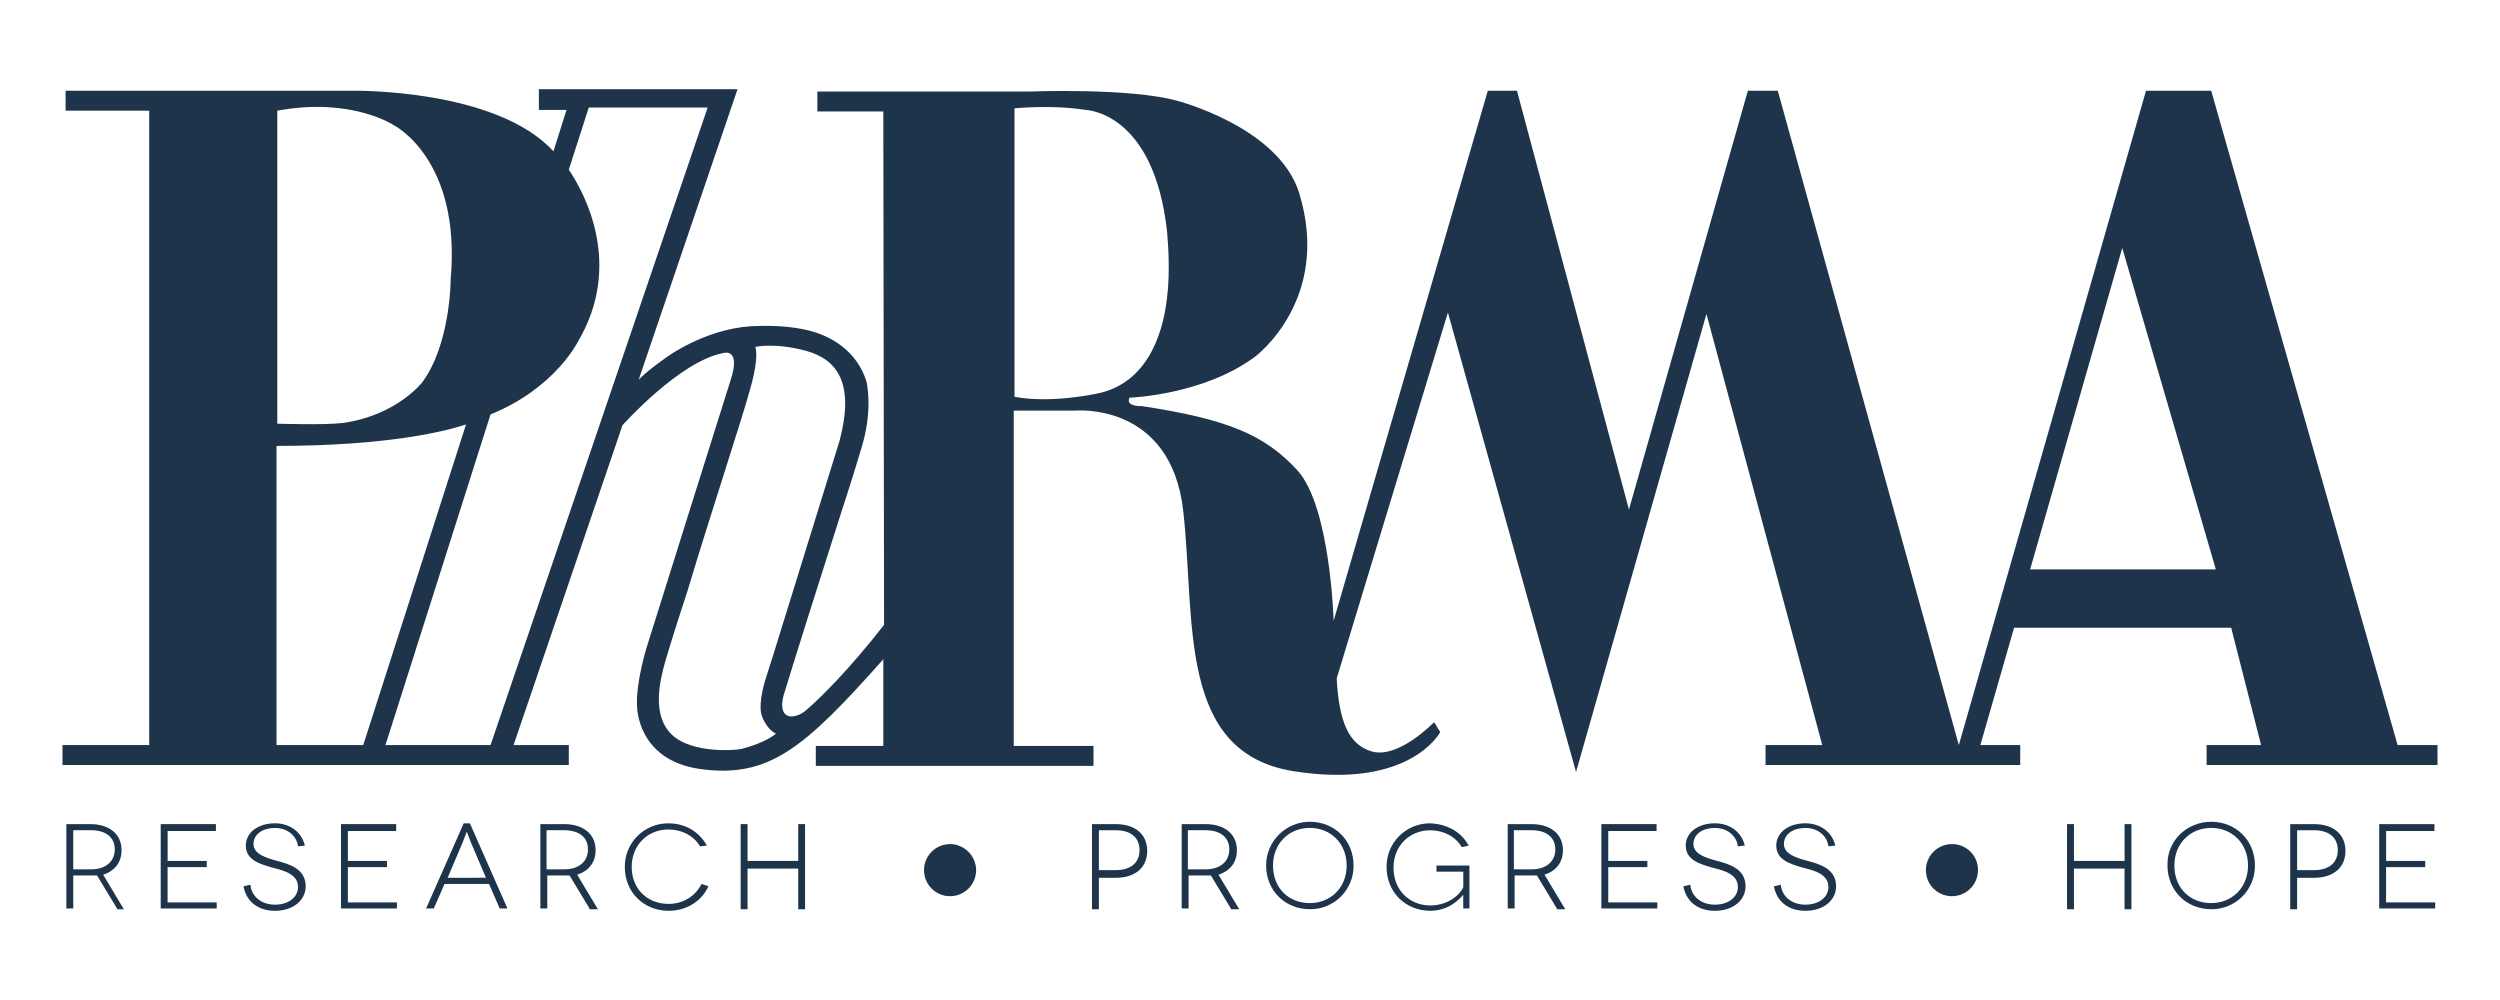 <svg width="160" height="64" viewBox="0 0 160 64" fill="none" xmlns="http://www.w3.org/2000/svg">
<path d="M51.623 45.428C50.935 46.017 50.444 45.82 50.444 45.82C49.757 45.574 50.199 44.347 50.199 44.347C50.641 42.874 52.605 36.639 53.881 32.662C53.881 32.662 54.471 30.895 55.158 28.588C55.894 26.131 55.452 24.414 55.452 24.414C54.863 22.5 53.194 21.42 51.427 21.076C50.248 20.831 48.969 20.831 48.039 20.88C45.093 21.076 42.687 22.843 42.687 22.843C41.165 23.924 40.871 24.316 40.871 24.316L47.202 5.709H34.489V7.035H36.256L35.422 9.686C31.739 5.66 22.608 5.808 22.608 5.808H4.197V7.084H9.549V47.686H4V48.962H36.403V47.686H32.868L39.84 27.213C39.84 27.213 43.473 23.138 46.271 22.598C46.271 22.598 47.45 22.202 46.763 24.316C45.977 26.773 42.835 36.836 41.411 41.353C41.411 41.353 40.675 43.66 40.773 45.231C40.773 45.231 40.773 48.618 44.749 49.208C49.217 49.846 51.476 47.882 56.581 42.138L56.631 39.929C54.177 43.071 52.359 44.789 51.623 45.428ZM17.747 7.084C22.509 6.2 25.209 8.017 25.209 8.017C25.209 8.017 29.529 10.177 28.842 17.885C28.842 17.885 28.842 22.007 27.026 24.464C27.026 24.464 25.406 26.575 21.969 27.067C20.84 27.214 17.747 27.116 17.747 27.116V7.084ZM17.698 28.539C24.963 28.539 28.646 27.557 29.826 27.164L23.247 47.686H17.698V28.539ZM31.395 47.686H24.669L31.395 26.521C35.517 24.857 36.993 21.858 36.993 21.858C39.889 16.948 37.434 12.382 36.403 10.86L37.68 6.883H45.29L31.395 47.686ZM47.45 47.931C47.053 48.029 44.307 48.226 43.031 47.048C41.705 45.82 42.197 43.66 42.589 42.286C43.031 40.764 44.016 37.767 44.016 37.767C45.443 33.005 47.551 26.622 47.993 24.953C48.627 22.793 48.337 22.203 48.337 22.203C48.337 22.203 49.564 21.909 51.577 22.449C53.541 22.989 54.719 24.462 53.737 28.193L49.511 41.843L49.025 43.365C48.779 44.151 48.533 45.28 48.779 45.869C49.123 46.753 49.663 46.95 49.663 46.95C49.025 47.49 47.842 47.837 47.45 47.931Z" fill="#1E344B"/>
<path d="M153.448 47.686L141.517 5.808H137.344L125.365 47.686L113.778 5.808H111.863L104.253 32.613L97.086 5.808H95.22L85.351 39.735C85.351 39.735 85.155 32.469 83.044 30.112C80.933 27.805 78.526 26.823 73.077 25.99C73.077 25.99 71.998 26.039 72.292 25.45C72.292 25.45 76.956 25.303 80.298 22.848C80.298 22.848 85.256 19.215 83.145 12.342C81.82 8.12 75.339 6.45 75.339 6.45C72.341 5.611 65.909 5.857 65.909 5.857H52.31V7.133H56.532L56.581 40.714L56.532 41.794V47.739H52.212V49.016H69.984V47.739H64.879V26.28H68.806C68.806 26.28 74.943 25.691 75.729 32.711C76.514 39.731 75.333 48.177 82.798 49.358C90.264 50.539 92.176 46.855 92.176 46.855L91.783 46.217C91.783 46.217 89.476 48.621 87.757 48.082C86.33 47.64 85.696 46.217 85.548 43.417L92.666 19.999L100.866 49.408L109.212 20.093L116.625 47.686H112.995V48.962H129.294V47.686H126.742L128.902 40.175H142.796L144.71 47.686H141.223V48.962H156V47.686H153.448ZM64.928 25.396V6.934C64.928 6.934 67.334 6.689 69.446 7.032C69.446 7.032 73.865 7.081 74.699 14.888C74.748 15.526 74.798 16.213 74.798 16.949C74.847 20.827 73.668 24.509 70.183 25.197C70.132 25.2 67.284 25.838 64.928 25.396ZM129.928 36.443L135.824 15.871L141.814 36.443H129.928Z" fill="#1E344B"/>
<path d="M7.488 58.142L6.212 56.031H4.688V58.142H4.246V52.743H5.768C6.995 52.743 7.781 53.381 7.781 54.412C7.781 55.198 7.339 55.738 6.603 55.983L7.928 58.193H7.488V58.142ZM5.824 55.638C6.805 55.638 7.346 55.098 7.346 54.361C7.346 53.576 6.756 53.134 5.824 53.134H4.688V55.638H5.824Z" fill="#1E344B"/>
<path d="M13.869 57.702V58.142H10.285V52.743H13.819V53.184H10.728V55.099H13.232V55.496H10.726V57.754H13.869V57.702Z" fill="#1E344B"/>
<path d="M19.073 54.166C18.974 53.43 18.336 52.989 17.6 52.989C16.814 52.989 16.225 53.385 16.225 54.019C16.225 54.653 17.011 54.903 17.747 55.099C18.484 55.296 19.564 55.59 19.564 56.72C19.564 57.604 18.779 58.291 17.6 58.291C16.421 58.291 15.735 57.604 15.587 56.72L16.029 56.621C16.078 57.309 16.663 57.898 17.6 57.898C18.484 57.898 19.073 57.407 19.073 56.769C19.073 55.885 18.042 55.688 17.306 55.492C16.667 55.296 15.732 55.05 15.732 54.117C15.732 53.283 16.518 52.691 17.597 52.691C18.579 52.691 19.316 53.279 19.512 54.117L19.073 54.166Z" fill="#1E344B"/>
<path d="M25.403 57.702V58.142H21.822V52.743H25.357V53.184H22.265V55.099H24.769V55.496H22.264V57.754H25.403V57.702Z" fill="#1E344B"/>
<path d="M31.297 56.572H28.45L27.763 58.142H27.271L29.677 52.692H30.073L32.476 58.142H31.982L31.297 56.572ZM31.101 56.176L30.119 53.872C30.021 53.578 29.874 53.233 29.874 53.233C29.874 53.233 29.726 53.578 29.628 53.872L28.647 56.18L31.101 56.176Z" fill="#1E344B"/>
<path d="M37.729 58.142L36.452 56.031H35.026V58.142H34.584V52.743H36.106C37.333 52.743 38.119 53.381 38.119 54.412C38.119 55.198 37.677 55.738 36.941 55.983L38.266 58.193H37.729V58.142ZM36.109 55.638C37.091 55.638 37.631 55.098 37.631 54.361C37.631 53.576 37.042 53.134 36.109 53.134H34.98V55.638H36.109Z" fill="#1E344B"/>
<path d="M44.799 54.166C44.406 53.479 43.621 53.087 42.786 53.087C41.461 53.087 40.429 54.068 40.429 55.492C40.429 56.916 41.46 57.849 42.786 57.849C43.719 57.849 44.505 57.358 44.897 56.572L45.339 56.72C44.897 57.702 43.912 58.291 42.786 58.291C41.215 58.291 39.988 57.112 39.988 55.492C39.983 55.123 40.053 54.758 40.192 54.416C40.331 54.075 40.537 53.764 40.798 53.504C41.059 53.243 41.369 53.037 41.71 52.898C42.051 52.759 42.417 52.689 42.786 52.694C43.866 52.694 44.749 53.233 45.243 54.12L44.799 54.166Z" fill="#1E344B"/>
<path d="M51.525 52.743V58.193H51.086V55.59H47.843V58.193H47.401V52.743H47.843V55.099H51.086V52.743H51.525Z" fill="#1E344B"/>
<path d="M71.408 52.743C72.636 52.743 73.422 53.381 73.422 54.461C73.422 55.492 72.685 56.18 71.408 56.18H70.329V58.193H69.886V52.743H71.408ZM71.408 55.688C72.391 55.688 72.93 55.198 72.93 54.412C72.93 53.578 72.341 53.136 71.408 53.136H70.329V55.688H71.408Z" fill="#1E344B"/>
<path d="M78.773 58.142L77.496 56.031H76.069V58.142H75.628V52.743H77.15C78.377 52.743 79.162 53.381 79.162 54.412C79.162 55.198 78.721 55.738 77.985 55.983L79.31 58.193H78.77L78.773 58.142ZM77.153 55.638C78.135 55.638 78.675 55.098 78.675 54.361C78.675 53.576 78.086 53.134 77.153 53.134H76.023V55.638H77.153Z" fill="#1E344B"/>
<path d="M83.83 52.593C85.401 52.593 86.628 53.772 86.628 55.392C86.632 55.761 86.563 56.126 86.424 56.468C86.285 56.809 86.079 57.119 85.818 57.38C85.557 57.641 85.247 57.847 84.906 57.986C84.564 58.125 84.198 58.194 83.83 58.19C82.259 58.19 81.032 57.011 81.032 55.392C81.031 55.024 81.104 54.66 81.244 54.321C81.385 53.981 81.591 53.673 81.851 53.413C82.111 53.153 82.419 52.947 82.759 52.806C83.098 52.665 83.462 52.593 83.83 52.593ZM83.83 57.797C85.155 57.797 86.186 56.816 86.186 55.392C86.186 53.968 85.156 52.986 83.83 52.986C82.504 52.986 81.473 53.968 81.473 55.392C81.473 56.867 82.504 57.799 83.83 57.799V57.797Z" fill="#1E344B"/>
<path d="M93.649 57.26C93.404 57.554 92.716 58.29 91.538 58.29C89.967 58.29 88.74 57.111 88.74 55.491C88.736 55.123 88.805 54.757 88.944 54.415C89.083 54.074 89.289 53.764 89.55 53.503C89.811 53.242 90.121 53.036 90.462 52.897C90.804 52.758 91.169 52.689 91.538 52.693C92.667 52.742 93.551 53.282 93.995 54.12L93.553 54.218C93.157 53.531 92.375 53.138 91.54 53.138C90.215 53.138 89.184 54.12 89.184 55.543C89.184 56.967 90.214 57.949 91.54 57.949C92.669 57.949 93.455 57.262 93.651 56.771V55.787H91.933V55.394H94.044V58.142H93.648V57.26H93.649Z" fill="#1E344B"/>
<path d="M99.638 58.142L98.362 56.031H96.935V58.142H96.493V52.743H98.015C99.243 52.743 100.028 53.381 100.028 54.412C100.028 55.198 99.586 55.738 98.85 55.983L100.176 58.193H99.635L99.638 58.142ZM98.018 55.638C99 55.638 99.54 55.098 99.54 54.361C99.54 53.576 98.951 53.134 98.018 53.134H96.889V55.638H98.018Z" fill="#1E344B"/>
<path d="M106.07 57.702V58.142H102.487V52.743H106.02V53.184H102.928V55.099H105.432V55.496H102.928V57.754H106.07V57.702Z" fill="#1E344B"/>
<path d="M111.225 54.166C111.127 53.43 110.489 52.989 109.752 52.989C108.967 52.989 108.378 53.385 108.378 54.019C108.378 54.653 109.163 54.903 109.9 55.099C110.636 55.296 111.716 55.59 111.716 56.72C111.716 57.604 110.93 58.291 109.752 58.291C108.574 58.291 107.886 57.604 107.74 56.72L108.181 56.621C108.23 57.309 108.815 57.898 109.752 57.898C110.636 57.898 111.225 57.407 111.225 56.769C111.225 55.885 110.195 55.688 109.458 55.492C108.823 55.296 107.886 55.05 107.886 54.117C107.886 53.283 108.672 52.691 109.752 52.691C110.735 52.691 111.471 53.279 111.667 54.117L111.225 54.166Z" fill="#1E344B"/>
<path d="M117.018 54.166C116.921 53.43 116.282 52.989 115.545 52.989C114.76 52.989 114.171 53.385 114.171 54.019C114.171 54.653 114.956 54.903 115.693 55.099C116.429 55.296 117.51 55.59 117.51 56.72C117.51 57.604 116.724 58.291 115.545 58.291C114.367 58.291 113.68 57.604 113.533 56.72L113.974 56.621C114.023 57.309 114.613 57.898 115.545 57.898C116.429 57.898 117.018 57.407 117.018 56.769C117.018 55.885 115.988 55.688 115.251 55.492C114.617 55.296 113.68 55.05 113.68 54.117C113.68 53.283 114.466 52.691 115.545 52.691C116.528 52.691 117.264 53.279 117.461 54.117L117.018 54.166Z" fill="#1E344B"/>
<path d="M136.411 52.743V58.193H135.97V55.59H132.733V58.193H132.291V52.743H132.733V55.099H135.974V52.743H136.411Z" fill="#1E344B"/>
<path d="M141.517 52.593C143.088 52.593 144.316 53.772 144.316 55.392C144.32 55.761 144.251 56.127 144.112 56.468C143.973 56.809 143.766 57.12 143.506 57.38C143.245 57.641 142.935 57.847 142.593 57.986C142.252 58.125 141.886 58.195 141.517 58.19C139.946 58.19 138.719 57.011 138.719 55.392C138.67 53.823 139.947 52.593 141.517 52.593ZM141.517 57.797C142.843 57.797 143.874 56.816 143.874 55.392C143.874 53.968 142.843 52.986 141.517 52.986C140.191 52.986 139.16 53.968 139.16 55.392C139.16 56.867 140.192 57.799 141.517 57.799V57.797Z" fill="#1E344B"/>
<path d="M148.096 52.743C149.324 52.743 150.109 53.381 150.109 54.461C150.109 55.492 149.373 56.18 148.096 56.18H147.016V58.193H146.574V52.743H148.096ZM148.096 55.688C149.078 55.688 149.618 55.198 149.618 54.412C149.618 53.578 149.029 53.136 148.096 53.136H147.016V55.688H148.096Z" fill="#1E344B"/>
<path d="M155.853 57.702V58.142H152.269V52.743H155.805V53.184H152.713V55.099H155.216V55.496H152.709V57.754H155.851L155.853 57.702Z" fill="#1E344B"/>
<path d="M62.473 55.688C62.473 56.019 62.376 56.342 62.192 56.616C62.009 56.891 61.748 57.105 61.443 57.231C61.138 57.358 60.803 57.391 60.479 57.327C60.155 57.262 59.857 57.103 59.624 56.87C59.39 56.637 59.231 56.339 59.166 56.015C59.102 55.691 59.135 55.356 59.261 55.051C59.388 54.745 59.602 54.485 59.876 54.301C60.151 54.118 60.474 54.02 60.804 54.02C61.245 54.024 61.667 54.202 61.979 54.514C62.291 54.825 62.468 55.247 62.473 55.688Z" fill="#1E344B"/>
<path d="M126.592 55.688C126.592 56.019 126.495 56.342 126.311 56.616C126.128 56.891 125.867 57.105 125.562 57.231C125.257 57.358 124.922 57.391 124.598 57.327C124.274 57.262 123.976 57.103 123.743 56.87C123.509 56.637 123.35 56.339 123.286 56.015C123.221 55.691 123.254 55.356 123.381 55.051C123.507 54.745 123.721 54.485 123.995 54.301C124.27 54.118 124.593 54.02 124.923 54.02C125.143 54.018 125.36 54.06 125.564 54.143C125.767 54.226 125.952 54.349 126.107 54.504C126.263 54.66 126.386 54.844 126.469 55.048C126.552 55.251 126.594 55.469 126.592 55.688Z" fill="#1E344B"/>
</svg>
